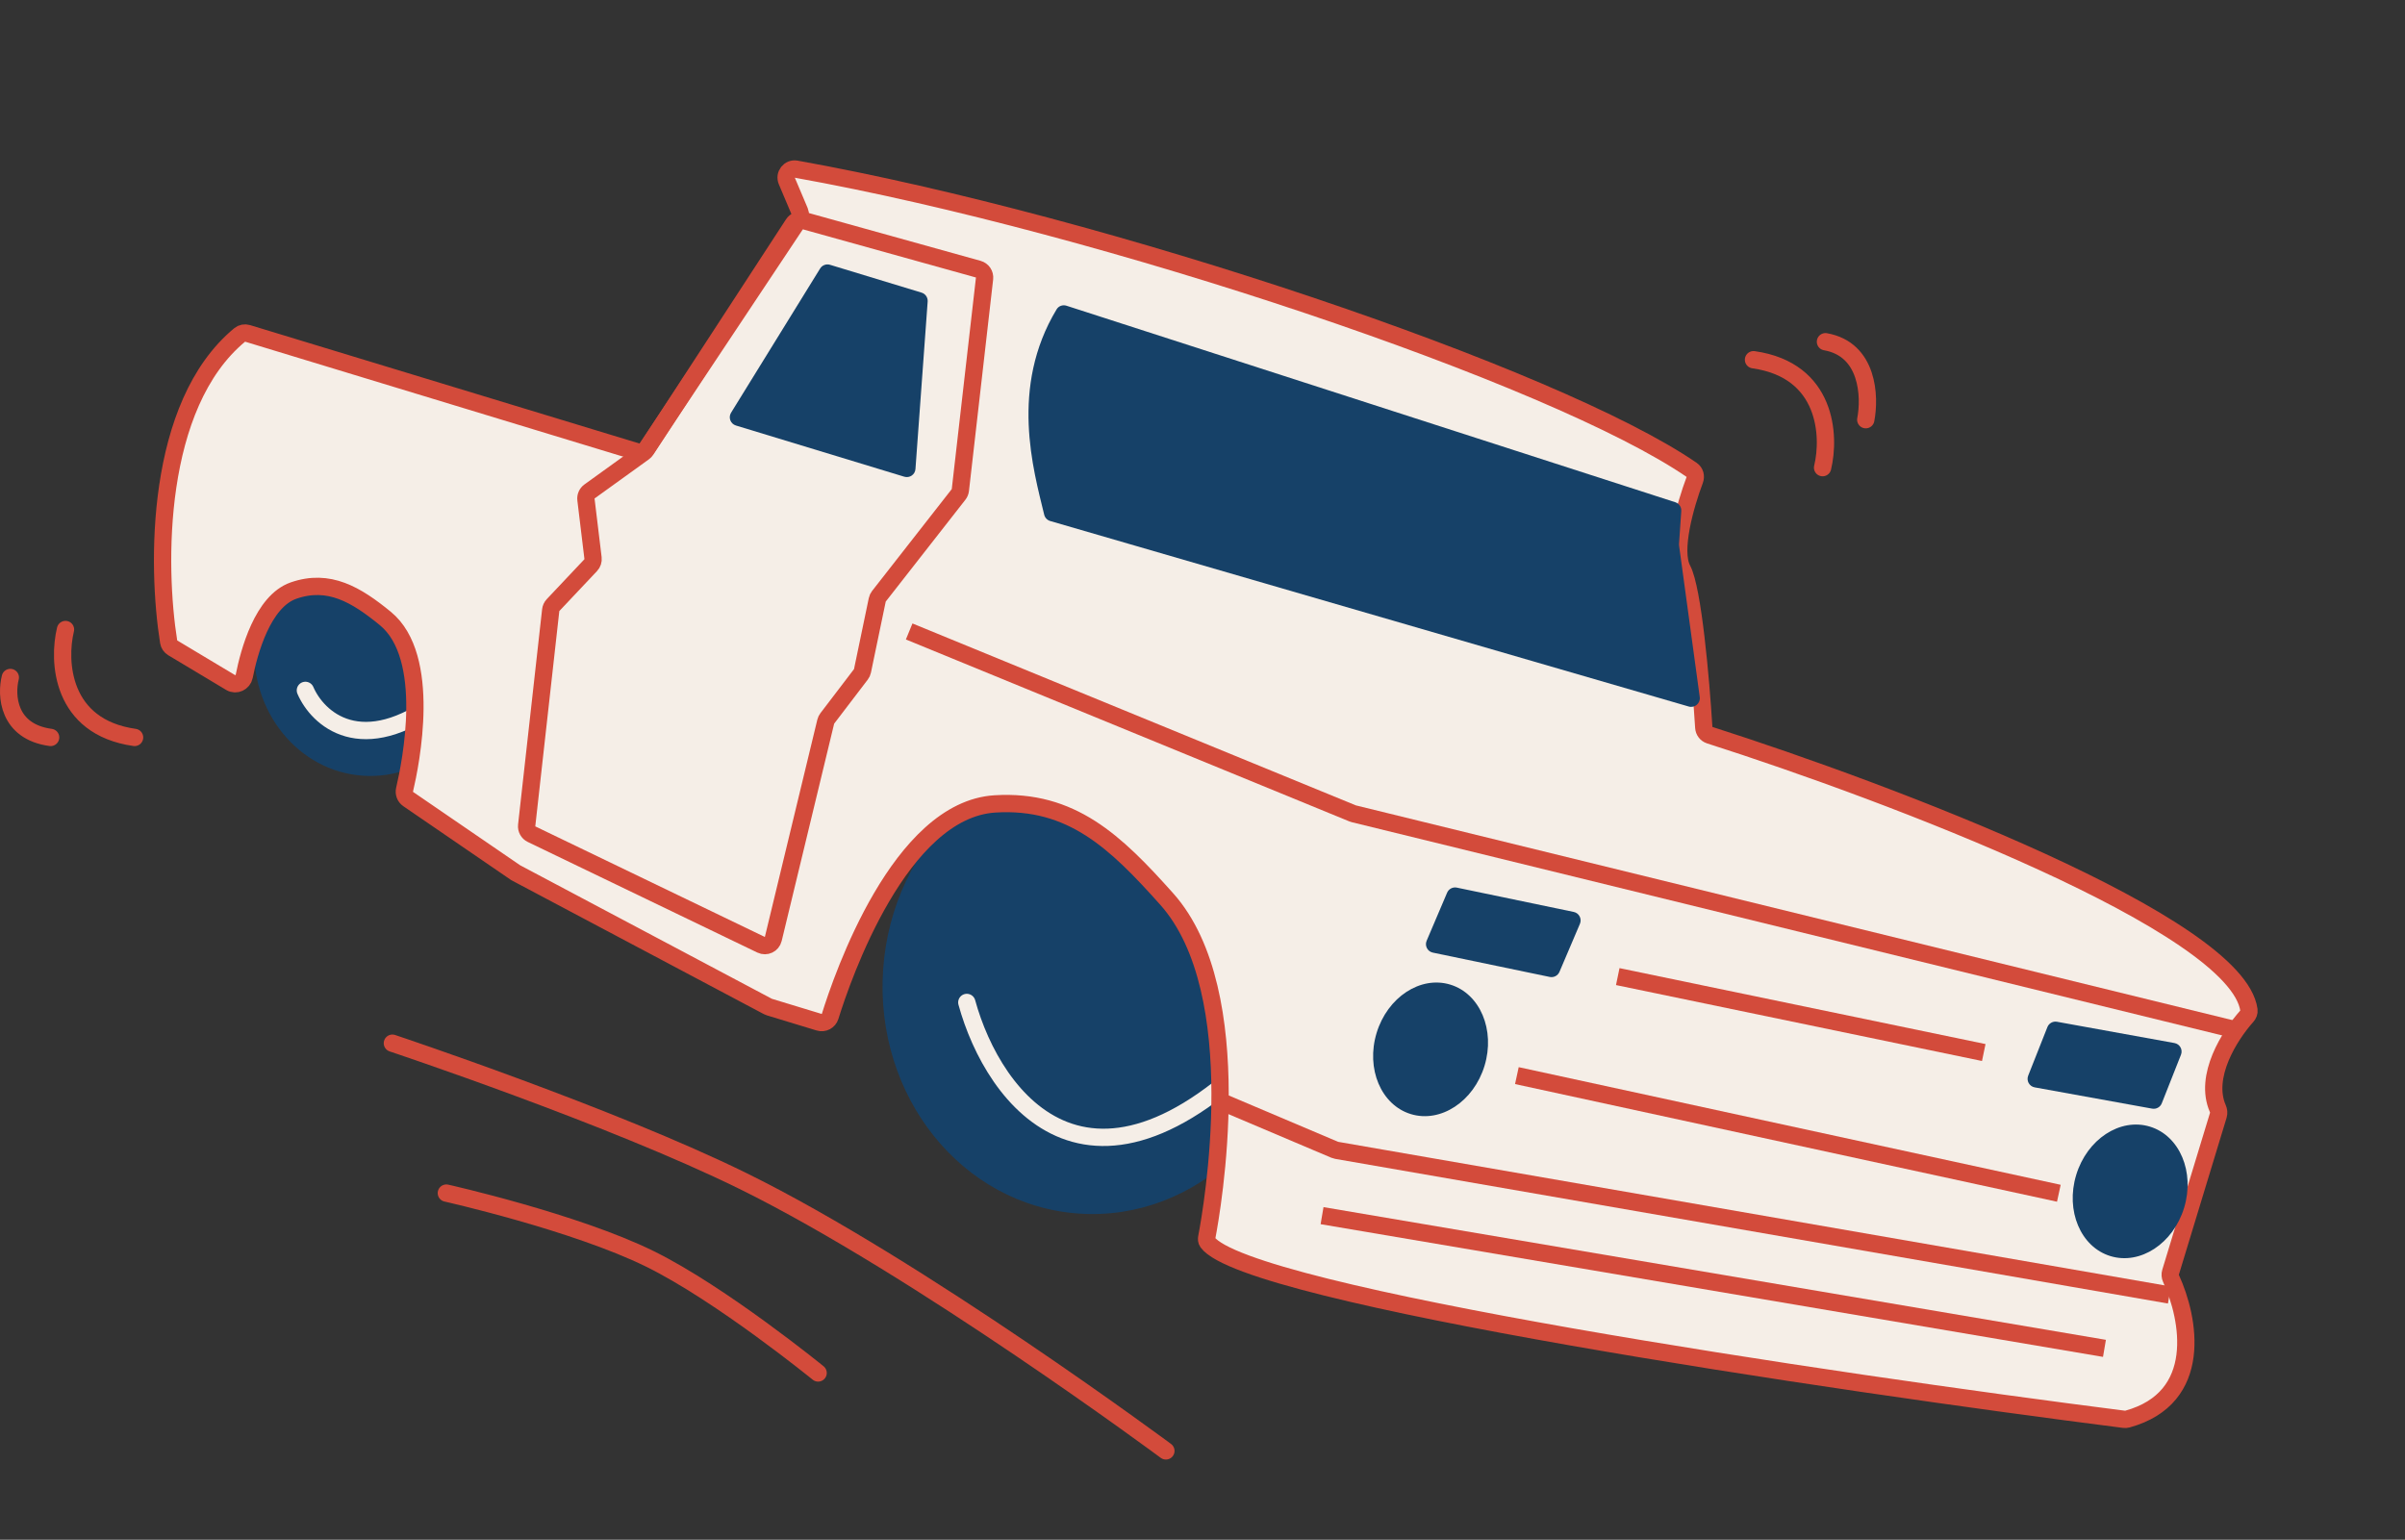 <svg width="278" height="178" viewBox="0 0 278 178" fill="none" xmlns="http://www.w3.org/2000/svg">
<rect x="0" y="0" width="278" height="178" fill="#333333" stroke="none"/>
<path d="M45.357 120.599C45.357 120.599 70.64 129.024 85.904 136.54C106.213 146.542 134.767 167.73 134.767 167.73" stroke="#D34B3B" stroke-width="2" stroke-linecap="round"/>
<path d="M51.596 137.927C51.596 137.927 66.487 141.27 75.161 145.551C83.374 149.604 94.568 158.72 94.568 158.72" stroke="#D34B3B" stroke-width="2" stroke-linecap="round"/>
<path d="M7.57 72.775C6.683 76.43 7.037 84.041 15.556 85.251" stroke="#D34B3B" stroke-width="2" stroke-linecap="round"/>
<path d="M210.678 54.062C211.565 50.407 211.211 42.796 202.693 41.586" stroke="#D34B3B" stroke-width="2" stroke-linecap="round"/>
<path d="M215.668 48.517C216.186 45.877 215.978 40.38 211.01 39.506" stroke="#D34B3B" stroke-width="2" stroke-linecap="round"/>
<path d="M1.193 78.32C0.676 80.351 0.883 84.579 5.852 85.251" stroke="#D34B3B" stroke-width="2" stroke-linecap="round"/>
<ellipse cx="126.535" cy="113.763" rx="24.509" ry="26.595" transform="rotate(3.918 126.535 113.763)" fill="#164168"/>
<ellipse cx="42.941" cy="75.108" rx="13.558" ry="14.601" transform="rotate(3.918 42.941 75.108)" fill="#164168"/>
<path d="M111.756 115.887C114.823 127.074 126.504 143.241 148.693 118.417" stroke="#F5EEE7" stroke-width="2" stroke-linecap="round"/>
<path d="M35.301 79.811C36.698 83.063 41.775 87.828 50.908 80.88" stroke="#F5EEE7" stroke-width="2" stroke-linecap="round"/>
<path d="M73.635 52.232L28.613 38.54C28.302 38.446 27.963 38.507 27.712 38.714C17.89 46.84 18.094 65.406 19.498 74.21C19.544 74.498 19.716 74.743 19.966 74.893L26.658 78.903C27.278 79.275 28.091 78.889 28.231 78.18C28.787 75.37 30.354 69.521 33.932 68.273C38.022 66.847 41.191 68.757 44.542 71.5C49.972 75.945 47.484 88.242 46.767 91.284C46.67 91.698 46.831 92.132 47.182 92.372L59.615 100.891L88.76 116.351C88.817 116.381 88.876 116.406 88.938 116.424L94.686 118.172C95.223 118.336 95.79 118.033 95.957 117.497C97.383 112.904 104.022 93.604 115.023 92.934C123.865 92.395 128.96 97.324 134.862 103.929C144.543 114.762 140.09 139.924 139.494 143.038C139.454 143.246 139.458 143.441 139.582 143.611C144.085 149.76 211.668 159.767 245.536 164.08C245.663 164.096 245.791 164.086 245.914 164.052C254.816 161.588 253.08 152.434 250.954 147.805C250.849 147.575 250.828 147.317 250.901 147.075L256.421 128.925C256.498 128.671 256.467 128.398 256.361 128.155C254.728 124.433 257.728 119.704 259.715 117.478C259.892 117.28 259.997 117.031 259.961 116.768C258.619 106.851 218.435 91.638 197.628 84.987C197.233 84.86 196.97 84.512 196.944 84.099C196.598 78.544 195.686 68.098 194.471 65.825C193.309 63.65 194.794 58.428 195.893 55.497C196.055 55.065 195.937 54.591 195.557 54.33C179.813 43.495 127.612 25.927 92.027 19.556C91.249 19.416 90.644 20.198 90.952 20.926L92.439 24.441C92.57 24.751 92.537 25.105 92.351 25.385L74.759 51.829C74.514 52.196 74.058 52.36 73.635 52.232Z" fill="#F5EEE7" stroke="#D34B3B" stroke-width="2"/>
<path d="M187.001 112.899L229.308 121.677" stroke="#D34B3B" stroke-width="2"/>
<path d="M175.34 124.346L237.987 137.946" stroke="#D34B3B" stroke-width="2"/>
<path d="M152.82 140.534L243.26 155.877" stroke="#D34B3B" stroke-width="2"/>
<path d="M258.203 118.998L156.493 94.078C156.444 94.066 156.397 94.051 156.351 94.032L105.093 73" stroke="#D34B3B" stroke-width="2"/>
<path d="M140.395 127.033L154.287 132.921C154.357 132.951 154.431 132.972 154.506 132.985L250.769 149.708M74.424 52.287L68.139 56.817C67.844 57.03 67.688 57.387 67.732 57.748L68.551 64.525C68.587 64.819 68.489 65.115 68.286 65.331L63.925 69.955C63.777 70.113 63.683 70.315 63.659 70.531L60.88 95.422C60.833 95.844 61.058 96.25 61.44 96.434L87.977 109.219C88.551 109.496 89.234 109.172 89.383 108.553L95.45 83.425C95.482 83.291 95.543 83.164 95.627 83.054L99.511 77.961C99.602 77.843 99.665 77.705 99.695 77.559L101.405 69.343C101.436 69.192 101.502 69.051 101.596 68.93L110.806 57.154C110.919 57.009 110.99 56.835 111.011 56.651L113.807 32.194C113.862 31.705 113.555 31.248 113.081 31.117L92.806 25.474C92.385 25.357 91.938 25.526 91.7 25.892L74.677 52.021C74.61 52.125 74.524 52.215 74.424 52.287Z" stroke="#D34B3B" stroke-width="2"/>
<ellipse cx="165.364" cy="121.31" rx="6.52" ry="7.824" transform="rotate(16.915 165.364 121.31)" fill="#164168"/>
<ellipse cx="246.231" cy="137.727" rx="6.52" ry="7.824" transform="rotate(16.915 246.231 137.727)" fill="#164168"/>
<path d="M167.275 103.2C167.462 102.762 167.932 102.516 168.399 102.613L181.912 105.425C182.53 105.554 182.876 106.215 182.628 106.796L180.262 112.352C180.076 112.79 179.605 113.036 179.139 112.939L165.625 110.127C165.007 109.998 164.662 109.336 164.909 108.756L167.275 103.2Z" fill="#164168"/>
<path d="M236.664 118.737C236.839 118.293 237.303 118.035 237.772 118.12L251.354 120.581C251.975 120.694 252.337 121.346 252.105 121.933L249.884 127.548C249.709 127.991 249.245 128.249 248.776 128.164L235.194 125.704C234.573 125.591 234.211 124.939 234.443 124.352L236.664 118.737Z" fill="#164168"/>
<path d="M121.398 60.232L195.208 81.678C195.903 81.88 196.576 81.3 196.478 80.583L194.09 63.079C194.08 63.011 194.078 62.943 194.083 62.875L194.343 59.081C194.374 58.623 194.089 58.202 193.652 58.061L123.274 35.342C122.844 35.203 122.371 35.371 122.137 35.758C116.692 44.788 119.452 54.329 120.701 59.5C120.786 59.852 121.051 60.131 121.398 60.232Z" fill="#164168"/>
<path d="M84.507 47.709L94.8 31.042C95.038 30.656 95.507 30.479 95.942 30.611L106.525 33.829C106.972 33.965 107.265 34.393 107.231 34.859L105.82 54.226C105.773 54.866 105.145 55.297 104.532 55.11L85.067 49.191C84.439 49 84.162 48.267 84.507 47.709Z" fill="#164168"/>
</svg>
